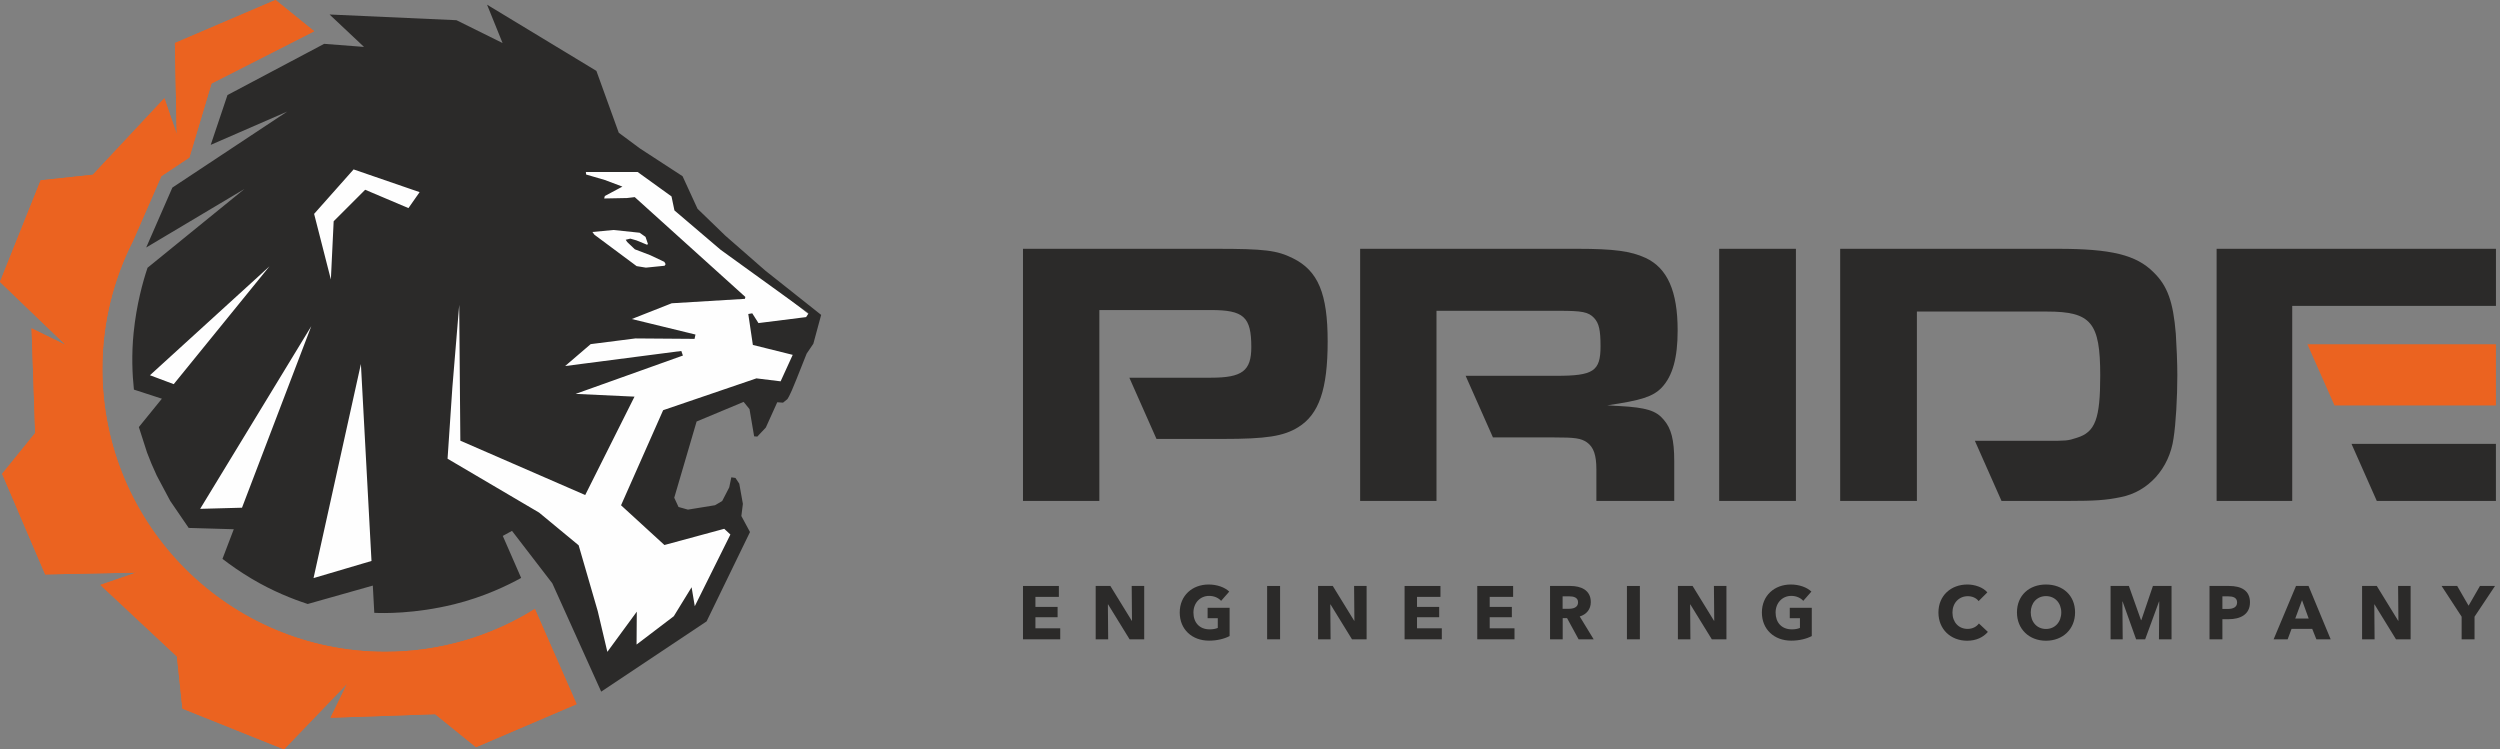 <svg width="367" height="110" viewBox="0 0 367 110" fill="none" xmlns="http://www.w3.org/2000/svg">
<rect x="0" y="0" width="367" height="110" fill="#808080" stroke="none"/>
<path d="M82.007 85.085L75.451 76.558L72.445 78.207L75.139 84.367C73.045 85.457 70.031 86.784 66.418 87.673C61.983 88.765 58.191 88.928 56.325 88.928C56.197 88.928 56.075 88.928 55.959 88.927L55.727 84.576L45.199 87.55C43.241 86.898 40.403 85.777 37.48 84.033C36.285 83.319 35.098 82.528 33.943 81.674L35.852 76.671L28.279 76.451L25.907 72.985L23.956 69.323C23.474 68.291 23.007 67.182 22.592 66.075L21.578 62.92L25.577 57.998L20.655 56.395C20.427 53.867 20.436 51.365 20.682 48.946C21.067 45.143 21.906 41.991 22.578 39.936L36.565 28.567L35.346 26.825L23.77 33.721L26.159 28.253L42.749 17.269L41.735 15.403L32.712 19.333L34.272 14.697L47.815 7.523L56.374 8.183L51.206 3.323L66.741 4.022L75.822 8.518L73.694 3.261L86.68 11.123L89.945 20.153L93.321 22.657L99.365 26.595L101.515 31.273L105.747 35.367L111.64 40.519L119.336 46.628L118.419 50.012L117.474 51.409L117.431 51.51C117.431 51.51 117.073 52.385 115.952 55.233C115.227 57.072 114.893 57.697 114.79 57.871L114.608 58.02L113.439 57.938L111.531 62.157L111.479 62.212L111.036 59.603L109.494 57.707L101.385 61.092L97.845 73.154L98.849 75.316L100.93 75.905L105.337 75.19L106.825 74.316L107.726 72.572L107.981 74L107.733 75.958L108.906 78.129L102.9 90.493L88.713 99.95L82.007 85.085Z" fill="#FEFEFE"/>
<path d="M150.176 93.851V86.019H155.442V87.622H152.001V89.094H155.254V90.609H152.001V92.235H155.642V93.851H150.176Z" fill="#2B2A29"/>
<path d="M165.824 93.851L162.671 88.727H162.637L162.681 93.851H160.846V86.019H163.002L166.145 91.13H166.177L166.133 86.019H167.97V93.851H165.824Z" fill="#2B2A29"/>
<path d="M177.486 94.048C174.986 94.048 173.184 92.39 173.184 89.923C173.184 87.411 175.042 85.806 177.431 85.806C178.661 85.806 179.799 86.216 180.452 86.846L179.258 88.206C178.893 87.787 178.261 87.477 177.499 87.477C176.17 87.477 175.197 88.518 175.197 89.923C175.197 91.359 176.048 92.39 177.586 92.39C178.029 92.39 178.439 92.322 178.771 92.179V90.751H177.277V89.224H180.507V93.374C179.744 93.772 178.692 94.048 177.486 94.048Z" fill="#2B2A29"/>
<path d="M186.014 86.019H187.915V93.851H186.014V86.019Z" fill="#2B2A29"/>
<path d="M198.473 93.851L195.319 88.727H195.286L195.33 93.851H193.494V86.019H195.651L198.794 91.13H198.826L198.781 86.019H200.619V93.851H198.473Z" fill="#2B2A29"/>
<path d="M206.193 93.851V86.019H211.459V87.622H208.018V89.094H211.271V90.609H208.018V92.235H211.658V93.851H206.193Z" fill="#2B2A29"/>
<path d="M216.863 93.851V86.019H222.127V87.622H218.688V89.094H221.939V90.609H218.688V92.235H222.328V93.851H216.863Z" fill="#2B2A29"/>
<path d="M230.399 87.544H229.391V89.371H230.289C230.897 89.371 231.66 89.215 231.66 88.418C231.66 87.688 230.963 87.544 230.399 87.544ZM231.738 93.851L230.046 90.742H229.404V93.851H227.545V86.019H230.532C232.037 86.019 233.529 86.593 233.529 88.385C233.529 89.436 232.91 90.188 231.904 90.499L233.951 93.851H231.738Z" fill="#2B2A29"/>
<path d="M238.834 86.019H240.735V93.851H238.834V86.019Z" fill="#2B2A29"/>
<path d="M251.295 93.851L248.141 88.727H248.11L248.152 93.851H246.316V86.019H248.473L251.616 91.13H251.65L251.604 86.019H253.441V93.851H251.295Z" fill="#2B2A29"/>
<path d="M262.949 94.048C260.448 94.048 258.645 92.39 258.645 89.923C258.645 87.411 260.503 85.806 262.892 85.806C264.121 85.806 265.26 86.216 265.913 86.846L264.719 88.206C264.354 87.787 263.722 87.477 262.96 87.477C261.631 87.477 260.658 88.518 260.658 89.923C260.658 91.359 261.511 92.39 263.048 92.39C263.492 92.39 263.9 92.322 264.231 92.179V90.751H262.738V89.224H265.97V93.374C265.205 93.772 264.155 94.048 262.949 94.048Z" fill="#2B2A29"/>
<path d="M288.778 94.059C286.366 94.059 284.562 92.377 284.562 89.921C284.562 87.411 286.421 85.806 288.81 85.806C289.906 85.806 291.089 86.205 291.742 86.957L290.46 88.24C290.105 87.754 289.475 87.521 288.878 87.521C287.56 87.521 286.62 88.539 286.62 89.921C286.62 91.349 287.539 92.322 288.844 92.322C289.585 92.322 290.172 91.991 290.504 91.526L291.82 92.764C291.136 93.562 290.094 94.059 288.778 94.059Z" fill="#2B2A29"/>
<path d="M300.35 87.509C299.022 87.509 298.114 88.529 298.114 89.9C298.114 91.317 299.032 92.333 300.35 92.333C301.666 92.333 302.595 91.317 302.595 89.9C302.595 88.529 301.677 87.509 300.35 87.509ZM300.35 94.059C297.904 94.059 296.09 92.377 296.09 89.9C296.09 87.388 297.904 85.806 300.35 85.806C302.805 85.806 304.621 87.388 304.621 89.9C304.621 92.377 302.805 94.059 300.35 94.059Z" fill="#2B2A29"/>
<path d="M316.934 93.851L316.978 88.308H316.944L314.91 93.851H313.581L311.602 88.308H311.567L311.613 93.851H309.832V86.019H312.519L314.302 91.04H314.346L316.049 86.019H318.782V93.851H316.934Z" fill="#2B2A29"/>
<path d="M327.078 87.544H326.248V89.392H327.044C327.752 89.392 328.405 89.183 328.405 88.439C328.405 87.688 327.752 87.544 327.078 87.544ZM327.188 90.896H326.248V93.851H324.357V86.019H327.232C328.948 86.019 330.297 86.638 330.297 88.429C330.297 90.243 328.825 90.896 327.188 90.896Z" fill="#2B2A29"/>
<path d="M337.939 88.11L336.944 90.797H338.913L337.939 88.11ZM340.043 93.851L339.433 92.313H336.401L335.827 93.851H333.768L337.054 86.019H338.892L342.143 93.851H340.043Z" fill="#2B2A29"/>
<path d="M351.732 93.851L348.579 88.727H348.547L348.59 93.851H346.754V86.019H348.911L352.053 91.13H352.087L352.041 86.019H353.879V93.851H351.732Z" fill="#2B2A29"/>
<path d="M363.261 90.531V93.851H361.368V90.531L358.426 86.019H360.716L362.386 88.917L364.057 86.019H366.269L363.261 90.531Z" fill="#2B2A29"/>
<path d="M189.797 37.913C187.464 36.748 185.634 36.524 178.476 36.524H150.176V73.536H161.385V64.436V55.447V45.515H177.756C182.582 45.515 183.692 46.513 183.692 50.953C183.692 54.449 182.36 55.447 177.756 55.447H165.787L169.773 64.436H179.476C185.912 64.436 188.41 64.047 190.574 62.715C193.626 60.83 194.901 57.168 194.901 50.119C194.901 43.128 193.514 39.743 189.797 37.913Z" fill="#2B2A29"/>
<path d="M246.279 48.511C246.279 42.739 244.78 39.355 241.563 37.856C239.399 36.858 236.902 36.524 231.574 36.524H199.668V73.536H210.877V64.214V55.169V45.625H210.925H228.855C232.241 45.625 233.184 45.792 234.016 46.68C234.736 47.457 234.958 48.456 234.958 50.841C234.958 54.504 233.904 55.169 228.466 55.169H215.155L219.165 64.214H228.133C231.185 64.214 232.074 64.326 232.961 64.936C233.961 65.658 234.349 66.823 234.349 68.93V73.536H245.779V67.71C245.779 64.548 245.335 62.882 244.227 61.607C243.116 60.275 241.673 59.83 237.788 59.608C237.512 59.608 236.79 59.553 235.958 59.498C240.951 58.776 242.671 58.221 243.948 56.889C245.557 55.169 246.279 52.507 246.279 48.511Z" fill="#2B2A29"/>
<path d="M252.375 73.536H263.641V36.524H252.375V73.536Z" fill="#2B2A29"/>
<path d="M345.199 65.158L348.913 73.537H366.401V65.158H345.199Z" fill="#2B2A29"/>
<path d="M316.137 39.965C313.585 37.413 309.923 36.524 302.099 36.524H270.137V73.536H281.401V64.714V45.737H281.5H300.49C306.982 45.737 308.314 47.345 308.314 55.114C308.314 61.495 307.594 63.437 304.873 64.269C303.541 64.714 303.319 64.714 300.269 64.714H289.913L293.822 73.536H303.596C307.537 73.536 309.202 73.425 311.31 72.981C315.36 72.204 318.468 68.763 319.078 64.326C319.411 62.217 319.633 58.388 319.633 55.059C319.633 53.283 319.523 50.731 319.411 49.011C319.023 44.293 318.191 41.962 316.137 39.965Z" fill="#2B2A29"/>
<path d="M336.498 65.158V58.61V51.285V44.905H366.406V36.524H325.398V73.536H336.498V65.158Z" fill="#2B2A29"/>
<path d="M338.723 50.535L342.708 59.523H366.405V50.535H338.723Z" fill="#EB6320"/>
<path d="M78.518 89.403C72.147 93.381 64.626 95.687 56.559 95.687C33.621 95.687 15.026 77.091 15.026 54.152C15.026 47.384 16.654 40.999 19.528 35.354L23.683 25.854L27.798 23.123L31.044 12.258L46.118 4.588L40.446 0L25.677 6.319L25.945 19.709L24.132 14.423L13.632 25.655L5.974 26.471L0 41.384L9.656 50.656L4.638 48.205L5.163 63.57L0.316 69.561L6.635 84.323L20.024 84.055L14.739 85.868L25.971 96.368L26.787 104.026L41.698 110H41.7L50.972 100.344L48.521 105.362L63.886 104.837L69.877 109.683L84.639 103.365V103.358L78.518 89.403Z" fill="#EB6320"/>
<path d="M92.072 35.529L93.197 36.599L95.463 37.464L97.528 38.441L97.712 38.773L97.565 39.012L94.82 39.289L93.456 39.067L87.262 34.459L86.968 34.055L90.064 33.761L93.897 34.165L94.763 34.773L95.114 35.806L95.002 35.935L93.436 35.29L92.533 35.031L91.852 35.197L92.072 35.529ZM118.336 46.55L111.341 47.428L110.431 45.995L109.847 46.094L110.52 50.637L116.371 52.093L114.595 55.979L111.043 55.544L97.35 60.216L91.169 74.176L97.537 80.008L106.318 77.628L107.222 78.467L101.994 88.99L101.526 86.207L98.911 90.463L93.448 94.619L93.482 89.793L89.16 95.69L87.752 89.726L84.946 80.049L79.139 75.249L65.702 67.341L66.406 56.885L67.412 44.754L67.578 64.693L85.909 72.669L93.147 58.226L84.502 57.823L100.252 52.194L100.016 51.523L82.959 53.735L86.712 50.518L93.282 49.681L101.962 49.746L102.095 49.11L92.744 46.832L98.61 44.52L109.353 43.87L109.418 43.592L93.181 28.936L92.04 29.071L88.69 29.137L88.791 28.77L91.371 27.395L88.791 26.423L86.044 25.62L86.004 25.249H93.606L98.578 28.834L99.007 30.889L105.795 36.673L118.701 45.995L118.336 46.55ZM59.961 30.549L53.608 27.856L48.982 32.482L48.572 41.029L46.112 31.398L51.908 24.869L61.599 28.207L59.961 30.549ZM46.027 84.864L52.98 53.437L54.535 82.351L46.027 84.864ZM35.526 74.531L29.383 74.698L45.695 47.888L35.526 74.531ZM25.503 56.394L22.012 55.085L39.557 39.099L25.503 56.394ZM112.338 39.717L106.485 34.6L102.396 30.646L100.201 25.868L93.952 21.799L90.834 19.487L87.551 10.406L71.5 0.688L73.777 6.317L67.009 2.965L48.377 2.128L53.437 6.887L47.584 6.436L33.394 13.953L30.934 21.267L42.159 16.379L25.304 27.537L21.461 36.334L35.887 27.739L21.665 39.301H21.661C20.968 41.364 20.035 44.724 19.618 48.837C19.29 52.07 19.423 54.987 19.659 57.194L23.766 58.529L20.382 62.694L21.59 66.447C21.98 67.49 22.45 68.625 23.013 69.822L24.99 73.536L27.675 77.465C27.686 77.477 27.695 77.489 27.704 77.5L34.318 77.692L32.657 82.042C33.887 82.986 35.313 83.981 36.93 84.947C40.018 86.79 42.999 87.959 45.172 88.665H45.174L54.73 85.964L54.945 89.96V89.963C56.181 90.025 60.872 90.135 66.67 88.707C71.042 87.629 74.558 85.919 76.505 84.839L73.809 78.672L75.161 77.931L81.083 85.636L88.255 101.533L103.728 91.219L110.099 78.103L108.831 75.751L109.056 73.972L108.526 71.001L107.964 70.162L107.357 70.07L107.052 71.549L106.016 73.552L104.965 74.167L100.988 74.813L99.606 74.423L98.979 73.068L102.263 61.878L109.166 58.996L110.028 60.058L110.708 64.056L111.174 64.091L112.426 62.758L114.101 59.051L114.947 59.111L115.558 58.618C115.558 58.618 115.823 58.46 116.94 55.622C118.057 52.785 118.414 51.914 118.414 51.914L119.398 50.463L120.546 46.227L112.338 39.717Z" fill="#2B2A29"/>
<path d="M78.518 89.403C72.147 93.381 64.626 95.687 56.559 95.687C33.621 95.687 15.026 77.091 15.026 54.152C15.026 47.384 16.654 40.999 19.528 35.354L23.683 25.854L27.798 23.123L31.044 12.258L46.118 4.588L40.446 0L25.677 6.319L25.945 19.709L24.132 14.423L13.632 25.655L5.974 26.471L0 41.384L9.656 50.656L4.638 48.205L5.163 63.57L0.316 69.561L6.635 84.323L20.024 84.055L14.739 85.868L25.971 96.368L26.787 104.026L41.698 110H41.7L50.972 100.344L48.521 105.362L63.886 104.837L69.877 109.683L84.639 103.365V103.358L78.518 89.403Z" fill="#EB6320"/>
</svg>
